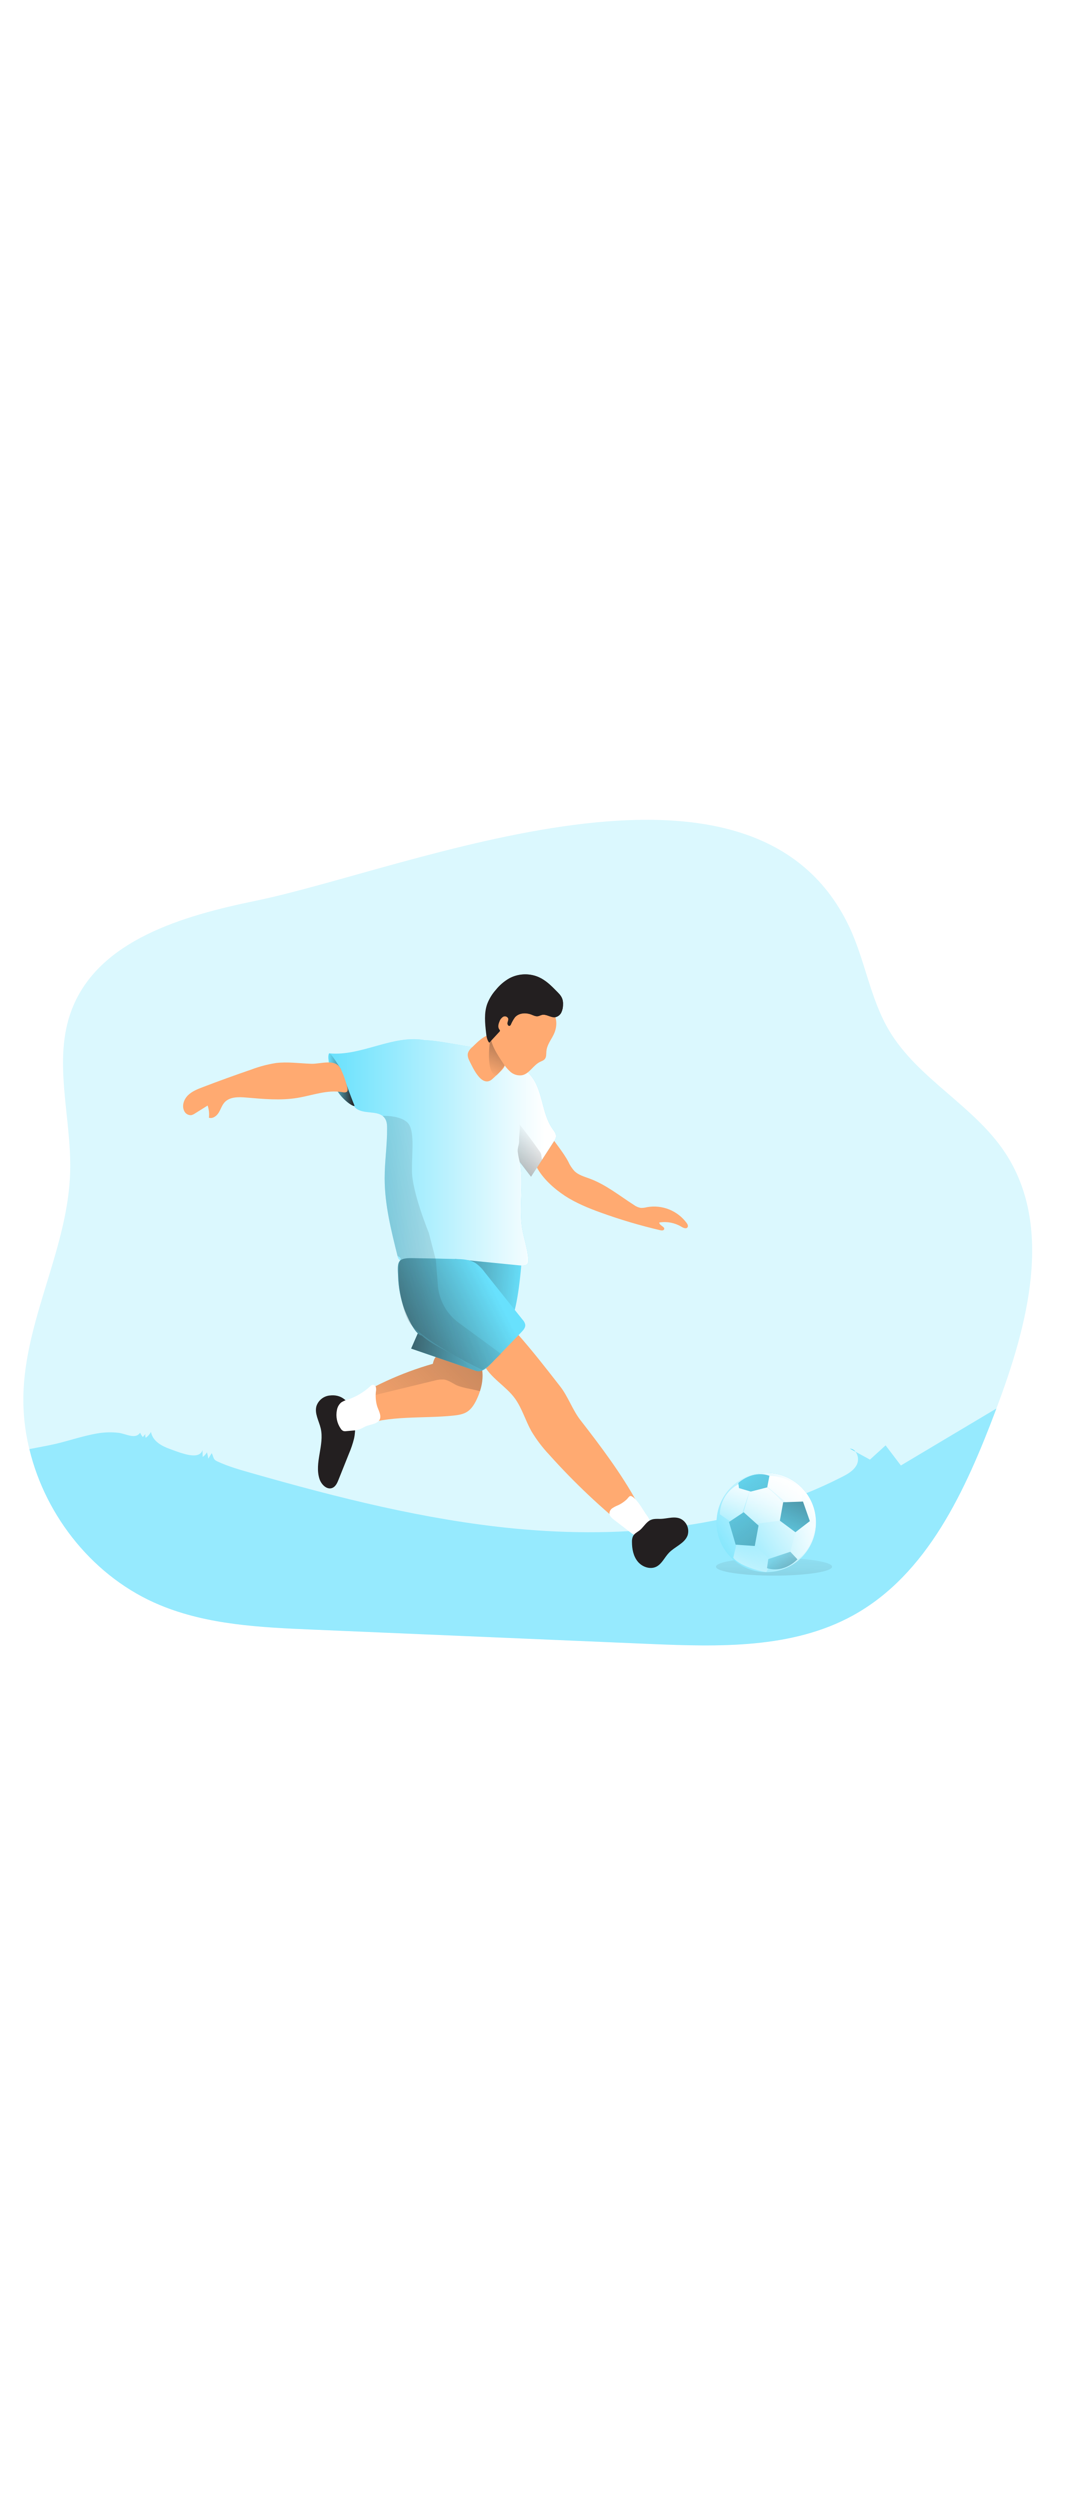 <svg id="_0202_soccer" xmlns="http://www.w3.org/2000/svg" xmlns:xlink="http://www.w3.org/1999/xlink" viewBox="0 0 500 500" data-imageid="soccer-64" imageName="Soccer" class="illustrations_image" style="width: 214px;"><defs><style>.cls-1_soccer-64{opacity:.6;}.cls-1_soccer-64,.cls-2_soccer-64,.cls-3_soccer-64,.cls-4_soccer-64,.cls-5_soccer-64,.cls-6_soccer-64,.cls-7_soccer-64,.cls-8_soccer-64,.cls-9_soccer-64,.cls-10_soccer-64,.cls-11_soccer-64,.cls-12_soccer-64,.cls-13_soccer-64,.cls-14_soccer-64,.cls-15_soccer-64,.cls-16_soccer-64,.cls-17_soccer-64,.cls-18_soccer-64,.cls-19_soccer-64,.cls-20_soccer-64,.cls-21_soccer-64,.cls-22_soccer-64,.cls-23_soccer-64,.cls-24_soccer-64,.cls-25_soccer-64,.cls-26_soccer-64,.cls-27_soccer-64{stroke-width:0px;}.cls-1_soccer-64,.cls-23_soccer-64{isolation:isolate;}.cls-1_soccer-64,.cls-23_soccer-64,.cls-27_soccer-64{fill:#68e1fd;}.cls-2_soccer-64{fill:url(#linear-gradient);}.cls-3_soccer-64{fill:url(#linear-gradient-11-soccer-64);}.cls-4_soccer-64{fill:url(#linear-gradient-12-soccer-64);}.cls-5_soccer-64{fill:url(#linear-gradient-13-soccer-64);}.cls-6_soccer-64{fill:url(#linear-gradient-10-soccer-64);}.cls-7_soccer-64{fill:url(#linear-gradient-17-soccer-64);}.cls-8_soccer-64{fill:url(#linear-gradient-16-soccer-64);}.cls-9_soccer-64{fill:url(#linear-gradient-19-soccer-64);}.cls-10_soccer-64{fill:url(#linear-gradient-15-soccer-64);}.cls-11_soccer-64{fill:url(#linear-gradient-21-soccer-64);}.cls-12_soccer-64{fill:url(#linear-gradient-18-soccer-64);}.cls-13_soccer-64{fill:url(#linear-gradient-14-soccer-64);}.cls-14_soccer-64{fill:url(#linear-gradient-20-soccer-64);}.cls-15_soccer-64{fill:url(#linear-gradient-4-soccer-64);}.cls-16_soccer-64{fill:url(#linear-gradient-2-soccer-64);}.cls-17_soccer-64{fill:url(#linear-gradient-3-soccer-64);}.cls-18_soccer-64{fill:url(#linear-gradient-8-soccer-64);}.cls-19_soccer-64{fill:url(#linear-gradient-9-soccer-64);}.cls-20_soccer-64{fill:url(#linear-gradient-7-soccer-64);}.cls-21_soccer-64{fill:url(#linear-gradient-5-soccer-64);}.cls-22_soccer-64{fill:url(#linear-gradient-6-soccer-64);}.cls-23_soccer-64{opacity:.24;}.cls-24_soccer-64{fill:#231f20;}.cls-25_soccer-64{fill:#fff;}.cls-26_soccer-64{fill:#ffaa71;}</style><linearGradient id="linear-gradient-soccer-64" x1="743.92" y1="2452.65" x2="731.75" y2="2943" gradientTransform="translate(-515.53 2894.38) scale(1 -1)" gradientUnits="userSpaceOnUse"><stop offset="0" stop-color="#231f20" stop-opacity="0"/><stop offset="1" stop-color="#231f20"/></linearGradient><linearGradient id="linear-gradient-2-soccer-64" x1="832.95" y1="2530.4" x2="829.89" y2="2369.27" gradientTransform="translate(-471 2915.26) scale(1 -1)" xlink:href="#linear-gradient-soccer-64"/><linearGradient id="linear-gradient-3-soccer-64" x1="685.24" y1="2553.02" x2="880.31" y2="2744.76" xlink:href="#linear-gradient-soccer-64"/><linearGradient id="linear-gradient-4-soccer-64" x1="668.98" y1="2690.01" x2="775.36" y2="2690.01" gradientTransform="translate(-515.53 2894.38) scale(1 -1)" gradientUnits="userSpaceOnUse"><stop offset="0" stop-color="#fff" stop-opacity="0"/><stop offset=".95" stop-color="#fff"/></linearGradient><linearGradient id="linear-gradient-5-soccer-64" x1="669" y1="2723.99" x2="681.18" y2="2723.99" xlink:href="#linear-gradient-soccer-64"/><linearGradient id="linear-gradient-6-soccer-64" x1="743.44" y1="2726.29" x2="762.33" y2="2766.92" xlink:href="#linear-gradient-soccer-64"/><linearGradient id="linear-gradient-7-soccer-64" x1="742.17" y1="2757.2" x2="778.64" y2="2757.2" xlink:href="#linear-gradient-soccer-64"/><linearGradient id="linear-gradient-8-soccer-64" x1="758.94" y1="2612.09" x2="681.73" y2="2617.9" xlink:href="#linear-gradient-soccer-64"/><linearGradient id="linear-gradient-9-soccer-64" x1="746.08" y1="2626.2" x2="665.15" y2="2585.1" xlink:href="#linear-gradient-soccer-64"/><linearGradient id="linear-gradient-10-soccer-64" x1="762.7" y1="2658.64" x2="361.8" y2="2562.29" xlink:href="#linear-gradient-soccer-64"/><linearGradient id="linear-gradient-11-soccer-64" x1="766.91" y1="2699.98" x2="730.59" y2="2644.79" xlink:href="#linear-gradient-soccer-64"/><linearGradient id="linear-gradient-12-soccer-64" x1="799.75" y1="2518.4" x2="850.51" y2="2552.24" gradientTransform="translate(-471 2915.26) scale(1 -1)" xlink:href="#linear-gradient-4-soccer-64"/><linearGradient id="linear-gradient-13-soccer-64" x1="882.77" y1="2512.98" x2="917.43" y2="2493.48" xlink:href="#linear-gradient-4-soccer-64"/><linearGradient id="linear-gradient-14-soccer-64" x1="869.77" y1="2505.68" x2="854.27" y2="2483.27" xlink:href="#linear-gradient-4-soccer-64"/><linearGradient id="linear-gradient-15-soccer-64" x1="857.44" y1="2511.68" x2="860.56" y2="2543.02" xlink:href="#linear-gradient-4-soccer-64"/><linearGradient id="linear-gradient-16-soccer-64" x1="870.87" y1="2510.35" x2="873.98" y2="2541.69" xlink:href="#linear-gradient-4-soccer-64"/><linearGradient id="linear-gradient-17-soccer-64" x1="879.97" y1="2512.07" x2="882.8" y2="2540.57" xlink:href="#linear-gradient-4-soccer-64"/><linearGradient id="linear-gradient-18-soccer-64" x1="834.5" y1="2523.22" x2="863.97" y2="2590.26" gradientTransform="translate(-471 2915.26) scale(1 -1)" xlink:href="#linear-gradient-soccer-64"/><linearGradient id="linear-gradient-19-soccer-64" x1="857.92" y1="2550.49" x2="953.8" y2="2412.26" xlink:href="#linear-gradient-soccer-64"/><linearGradient id="linear-gradient-20-soccer-64" x1="799.51" y1="2561.74" x2="895.39" y2="2423.52" gradientTransform="translate(-471 2915.26) scale(1 -1)" xlink:href="#linear-gradient-soccer-64"/><linearGradient id="linear-gradient-21-soccer-64" x1="875.91" y1="2505.6" x2="903.58" y2="2463.41" xlink:href="#linear-gradient-soccer-64"/></defs><g id="background_soccer-64"><path class="cls-23_soccer-64 targetColor" d="M465.62,324.04c-.11.29-.2.56-.32.85-14.06,37.24-31.87,76.69-66.75,95.88-28.42,15.62-62.62,14.66-95.01,13.3-52.51-2.24-105.02-4.47-157.53-6.7-24.18-1.03-48.95-2.18-71.3-11.47-30.45-12.62-53.33-40.98-60.99-72.88-2.27-9.18-3.17-18.63-2.69-28.07,1.8-34.71,20.84-66.87,21.76-101.57.67-25.51-8.4-52.1.81-75.9,12.55-32.38,51.87-43.67,85.93-50.69,72.15-14.88,231.51-83.53,277.15,11.81,7.52,15.71,9.85,33.7,18.73,48.72,13.41,22.67,39.63,35.11,54.19,57.08,22.92,34.59,10.68,80.71-3.98,119.63Z" style="fill: rgb(104, 225, 253);"/><path class="cls-1_soccer-64 targetColor" d="M465.62,324.04c-.11.29-.2.56-.32.85-14.06,37.24-31.87,76.69-66.75,95.88-28.42,15.62-62.62,14.66-95.01,13.3-52.51-2.24-105.02-4.47-157.53-6.7-24.18-1.03-48.95-2.18-71.3-11.47-30.45-12.62-53.33-40.98-60.99-72.88,3.06-.59,6.28-1.18,9.64-1.86,7.39-1.49,14.54-4.15,21.92-5.43,3.33-.59,6.72-.7,10.08-.32,3.57.43,7.91,3.25,10.13-.06.3.75.72,1.43,1.25,2.04l1.21-1.39c-.13.58-.07,1.2.16,1.75,1.01-.72,1.84-1.66,2.44-2.74.81,4.38,5.1,6.63,8.93,8,3.25,1.14,10.44,4.2,13.54,2.44.8-.41,1.39-1.14,1.62-2.01l.06,3.25c.83-.57,1.51-1.31,2.01-2.18.28.98.49,1.97.63,2.98l1.58-2.55c.63.99.67,2.33,1.52,3.14.34.3.74.54,1.16.71,5.16,2.4,10.56,3.9,16.01,5.46,40.24,11.47,80.99,21.84,122.74,25.89,52.1,5.03,106.44-.27,153.06-24.09,2.83-1.41,5.77-3.13,7.07-5.98.83-1.94.54-4.17-.74-5.84l6.78,3.71c2.42-2.23,4.86-4.45,7.31-6.66,2.39,3.13,4.74,6.25,7.14,9.4,14.87-8.88,29.75-17.76,44.65-26.63Z" style="fill: rgb(104, 225, 253);"/><path class="cls-2_soccer-64" d="M151.95,369.5c-1.02,3.88,3.43,6.72,6.78,8.93s6.04,7.73,2.5,9.64c-.95.41-1.98.59-3.01.53-22.28.26-44.55-1.28-66.59-4.62,3.3,9.03,14.62,11.65,24.15,12.8,66.59,7.95,133.84,8.63,200.57,2.02,17.58-1.74,37.92-5.87,45.75-21.71-2.06,4.18-19.72,7.95-24.08,9.17-8.29,2.33-16.77,3.9-25.34,4.71-16.8,1.55-33.68,1.95-50.53,1.19-37.7-1.71-74.89-9.35-110.2-22.66Z"/><ellipse class="cls-16_soccer-64" cx="361.7" cy="397.98" rx="27.13" ry="4.16"/></g><g id="character_soccer-64"><path class="cls-26_soccer-64" d="M263.82,224.59c5.29,3.45,11.17,5.85,17.11,7.99,9.03,3.26,18.25,5.99,27.61,8.17.63.15,1.44.21,1.76-.35.71-1.23-2.22-1.8-2.24-3.25,3.58-.6,7.26.1,10.37,1.98.91.56,2.29,1.13,2.86.23.39-.61,0-1.4-.42-1.99-4.27-5.78-11.44-8.65-18.52-7.4-.95.26-1.94.37-2.92.35-1.18-.21-2.29-.69-3.25-1.41-6.74-4.32-13.08-9.48-20.59-12.26-2.44-.91-5.12-1.62-7.02-3.4-1.27-1.35-2.3-2.91-3.05-4.6-2.18-4.18-6.67-9.53-10.19-14.71-.76-1.12-3.51,9.16-3.86,9.91-1.1,2.38-1.9,5.12-.63,7.51,2.83,5.29,8.13,10.02,13,13.22Z"/><path class="cls-24_soccer-64" d="M154.08,317.97c-2.85.29-5.27,2.21-6.2,4.92-1,3.47,1.17,6.96,1.99,10.47,1.79,7.75-3.05,16.08-.57,23.64.85,2.61,3.48,5.21,6.02,4.16,1.51-.63,2.27-2.31,2.87-3.83l4.87-12.18c.99-2.29,1.79-4.66,2.39-7.09,1.74-7.8-.8-21.41-11.38-20.08Z"/><path class="cls-26_soccer-64" d="M240.72,319.49c3.25,4.6,4.83,10.2,7.58,15.14,2.38,3.98,5.19,7.68,8.37,11.05,11.69,13.06,24.45,25.1,38.17,36.01,3.52-.25,6.03-3.93,6.18-7.46s-1.62-3.13-3.3-6.24c-7.09-13.15-17.39-26.8-26.57-38.61-3.52-4.52-5.77-11.01-9.3-15.53-6.5-8.36-12.99-16.72-20.02-24.65-.49-.68-1.19-1.2-1.99-1.47-.88-.1-1.77.1-2.53.55-5.42,2.5-14.78,7.45-11.52,14.66,3,6.68,10.73,10.61,14.93,16.56Z"/><path class="cls-26_soccer-64" d="M202.26,303.18c-14.85,4.23-28.97,10.71-41.86,19.21-.48.25-.87.64-1.14,1.1-.22.69-.17,1.44.13,2.1l1.06,3.3c.47,1.49,1.06,3.13,2.44,3.86,1.62.81,3.55.12,5.25-.52,13.8-5.16,29.13-3.35,43.79-4.87,2.21-.24,4.49-.58,6.36-1.77,2.01-1.29,3.33-3.42,4.37-5.58,2.38-4.95,3.65-10.65,2.27-15.96-.13-.69-.45-1.33-.92-1.85-.47-.39-1.03-.67-1.62-.81-4.02-1.29-8.19-2.03-12.4-2.22-4.69-.26-6.72-.71-7.72,4.02Z"/><path class="cls-17_soccer-64" d="M224.29,315.96c-4.16-1.12-9.05-1.62-11.68-3.16-1.62-.91-3.25-1.97-5.04-2.27-1.55-.12-3.11.05-4.6.5-8.43,2.06-16.85,4.11-25.24,6.13-1.51.35-3.1.76-4.19,1.86-1.24,1.23-1.62,3.12-1.68,4.87-.12,2.34.12,4.69.71,6.96-1.5.39-2.97.85-4.43,1.38-1.71.62-3.65,1.36-5.25.5-1.38-.71-1.97-2.36-2.44-3.87l-1.06-3.25c-.3-.66-.34-1.41-.11-2.1.26-.48.65-.86,1.12-1.12,12.89-8.51,27.01-15,41.86-19.25,1-4.72,3.04-4.27,7.69-4.06,4.23.19,8.41.93,12.45,2.2.6.16,1.15.46,1.62.86.47.52.79,1.16.92,1.85.92,3.96.69,8.11-.66,11.94Z"/><path class="cls-27_soccer-64 targetColor" d="M259.82,197.02c-.12.78-.45,1.51-.94,2.12-1.86,2.89-3.72,5.75-5.57,8.61-1.71,2.69-3.45,5.34-5.16,7.99-1.74-2.24-3.45-4.51-5.19-6.78.05.23.09.45.12.68,1.74,9.91-.68,20.23.91,30.19.81,4.87,2.54,9.58,2.89,14.5.12.69,0,1.39-.32,2.01-.62.92-1.88.97-2.98.92-16.24-.6-32.44-1.18-48.58-1.75-2.07-.08-4.16-.17-6.22-.24-.67.05-1.34-.12-1.92-.47-.59-.53-.98-1.25-1.1-2.03-2.98-11.94-6.02-24.03-6.02-36.33,0-7.81,1.21-15.57,1.15-23.38,0-1.53-.11-3.18-.97-4.48-.31-.48-.7-.91-1.14-1.27-3.19-2.44-9.11-.81-12.51-3.56-1.01-.94-1.83-2.06-2.44-3.3-2.89-5.19-5.78-10.35-8.67-15.51-1.18-2.12-2.35-4.65-1.3-6.84,15.1,1.45,29.81-8.93,44.73-6.16,4.98,0,17.68,2.62,22.66,3.36,5.48.81,2.96,2.57,8.41,4.01,6.8,1.77,14.06,3.83,18.48,9.28,5.68,7.02,4.87,17.49,10.09,24.86.76,1.1,1.71,2.24,1.58,3.57Z" style="fill: rgb(104, 225, 253);"/><path class="cls-15_soccer-64" d="M259.82,197.02c-.12.78-.45,1.51-.94,2.12-1.86,2.89-3.72,5.75-5.57,8.61-1.71,2.69-3.45,5.34-5.16,7.99-1.74-2.24-3.45-4.51-5.19-6.78.05.23.09.45.12.68,1.74,9.91-.68,20.23.91,30.19.81,4.87,2.54,9.58,2.89,14.5.12.69,0,1.39-.32,2.01-.62.92-1.88.97-2.98.92-16.24-.6-32.44-1.18-48.58-1.75-2.07-.08-4.16-.17-6.22-.24-.67.05-1.34-.12-1.92-.47-.59-.53-.98-1.25-1.1-2.03-2.98-11.94-6.02-24.03-6.02-36.33,0-7.81,1.21-15.57,1.15-23.38,0-1.53-.11-3.18-.97-4.48-.31-.48-.7-.91-1.14-1.27-3.19-2.44-9.11-.81-12.51-3.56-1.01-.94-1.83-2.06-2.44-3.3-2.89-5.19-5.78-10.35-8.67-15.51-1.18-2.12-2.35-4.65-1.3-6.84,15.1,1.45,29.81-8.93,44.73-6.16,4.98,0,17.68,2.62,22.66,3.36,5.48.81,2.96,2.57,8.41,4.01,6.8,1.77,14.06,3.83,18.48,9.28,5.68,7.02,4.87,17.49,10.09,24.86.76,1.1,1.71,2.24,1.58,3.57Z"/><path class="cls-27_soccer-64 targetColor" d="M153.66,162.53s-.55-4.06.19-4.43,5.36,7.26,5.36,7.26c0,0,5.68,15.58,6.38,16.99s-4.87-1.56-8.12-6.96c-3.25-5.4-3.81-12.86-3.81-12.86Z" style="fill: rgb(104, 225, 253);"/><path class="cls-21_soccer-64" d="M153.66,162.53s-.55-4.06.19-4.43,5.36,7.26,5.36,7.26c0,0,5.68,15.58,6.38,16.99s-4.87-1.56-8.12-6.96c-3.25-5.4-3.81-12.86-3.81-12.86Z"/><path class="cls-26_soccer-64" d="M220.5,155.35c-.82.67-1.45,1.54-1.82,2.53-.41,1.46.26,2.99.97,4.34,1.22,2.31,5.5,12.4,10.49,7.83,3.87-3.55,5.84-5.38,5.68-6.38-.24-1.38-1.5-10.21-2.07-11.5-.23-.6-.58-1.15-1.02-1.62-4.03-3.91-9.61,2.31-12.23,4.82Z"/><path class="cls-22_soccer-64" d="M229.13,151.06s-2.74,16.83,3.1,17.45l5.76-7.71-8.86-9.74Z"/><path class="cls-26_soccer-64" d="M258.26,150.23c-1.24,2.2-2.73,4.39-2.94,6.91-.1,1.22.06,2.57-.68,3.53-.59.81-1.62,1.06-2.44,1.49-3.1,1.62-4.87,5.47-8.25,6.17-1.97.29-3.97-.3-5.46-1.62-1.46-1.32-2.72-2.85-3.73-4.54-2.44-3.63-4.91-7.41-5.58-11.73-1.03-6.63,2.86-13.63,8.93-16.5,6.28-2.76,13.59-1.58,18.68,3.02,3.91,3.61,3.98,8.83,1.46,13.26Z"/><path class="cls-24_soccer-64" d="M263.09,135.51c-.01,1.22-.29,2.43-.81,3.53-.55,1.11-1.58,1.91-2.79,2.16-2.12.32-4.17-1.56-6.25-1.07-.64.15-1.23.52-1.88.62-1.05.17-2.06-.37-3.06-.76-2.57-.98-5.84-.81-7.67,1.29-.76,1.05-1.4,2.17-1.9,3.36-.1.25-.28.46-.52.59-.66.28-1.2-.67-1.08-1.37s.54-1.4.33-2.08c-.38-.84-1.38-1.21-2.22-.83-.04.02-.08.04-.12.06-.8.5-1.4,1.27-1.7,2.17-.54,1.21-.9,2.72-.08,3.76.17.16.28.37.31.59-.04.17-.12.32-.25.44l-4.77,5.17c-1.07-1.24-1.31-2.98-1.49-4.61-.51-4.51-1-9.22.52-13.5.94-2.44,2.31-4.69,4.06-6.64,1.73-2.15,3.84-3.96,6.24-5.34,3.81-2.04,8.28-2.43,12.38-1.1,3.56,1.18,6.21,3.53,8.79,6.14,2.26,2.35,4.19,3.65,3.95,7.4Z"/><path class="cls-20_soccer-64" d="M263.09,135.51c-.01,1.22-.29,2.43-.81,3.53-.55,1.11-1.58,1.91-2.79,2.16-2.12.32-4.17-1.56-6.25-1.07-.64.15-1.23.52-1.88.62-1.05.17-2.06-.37-3.06-.76-2.57-.98-5.84-.81-7.67,1.29-.76,1.05-1.4,2.17-1.9,3.36-.1.25-.28.46-.52.59-.66.28-1.2-.67-1.08-1.37s.54-1.4.33-2.08c-.38-.84-1.38-1.21-2.22-.83-.04.02-.08.04-.12.06-.8.5-1.4,1.27-1.7,2.17-.54,1.21-.9,2.72-.08,3.76.17.16.28.37.31.59-.04.17-.12.32-.25.44l-4.77,5.17c-1.07-1.24-1.31-2.98-1.49-4.61-.51-4.51-1-9.22.52-13.5.94-2.44,2.31-4.69,4.06-6.64,1.73-2.15,3.84-3.96,6.24-5.34,3.81-2.04,8.28-2.43,12.38-1.1,3.56,1.18,6.21,3.53,8.79,6.14,2.26,2.35,4.19,3.65,3.95,7.4Z"/><path class="cls-27_soccer-64 targetColor" d="M243.57,257.27s-1.39,18.93-4.69,25.55c-3.3,6.62-16.41,23.68-16.41,23.68l-30.35-10.44,8.03-18.42,12.52-23.44,30.91,3.07Z" style="fill: rgb(104, 225, 253);"/><path class="cls-18_soccer-64" d="M243.57,257.27s-1.39,18.93-4.69,25.55c-3.3,6.62-16.41,23.68-16.41,23.68l-30.35-10.44,8.03-18.42,12.52-23.44,30.91,3.07Z"/><path class="cls-27_soccer-64 targetColor" d="M197.02,289.86c6.63,5.91,15.92,8.27,22.38,14.37.84.97,1.89,1.74,3.07,2.25,2.54.81,5-1.3,6.85-3.25l14.34-14.87c.93-.97,1.94-2.14,1.79-3.48-.18-.85-.6-1.63-1.2-2.26l-17.78-22.27c-1.16-1.62-2.57-3.04-4.19-4.2-2.79-1.78-6.29-1.9-9.59-1.97-6.74-.13-13.48-.31-20.22-.39-7.02-.09-6.75,1.92-6.43,8.58.16,5.15,1.12,10.23,2.83,15.09.83,2.31,5.03,12.38,8.14,12.38Z" style="fill: rgb(104, 225, 253);"/><path class="cls-19_soccer-64" d="M197.02,289.86c6.63,5.91,15.92,8.27,22.38,14.37.84.97,1.89,1.74,3.07,2.25,2.54.81,5-1.3,6.85-3.25l14.34-14.87c.93-.97,1.94-2.14,1.79-3.48-.18-.85-.6-1.63-1.2-2.26l-17.78-22.27c-1.16-1.62-2.57-3.04-4.19-4.2-2.79-1.78-6.29-1.9-9.59-1.97-6.74-.13-13.48-.31-20.22-.39-7.02-.09-6.75,1.92-6.43,8.58.16,5.15,1.12,10.23,2.83,15.09.83,2.31,5.03,12.38,8.14,12.38Z"/><path class="cls-25_soccer-64" d="M175.66,316.18c.13-.67.13-1.35,0-2.01-.15-.68-.74-1.17-1.44-1.2-.49.1-.93.36-1.25.74-3.07,2.81-6.7,4.94-10.65,6.25-1.03.26-2.02.7-2.91,1.29-1.05.93-1.75,2.19-1.97,3.57-.62,3.02.04,6.16,1.81,8.68.28.46.69.83,1.19,1.06.43.12.89.15,1.33.08l3.05-.28c1.05-.05,2.09-.23,3.09-.54.92-.37,1.82-.8,2.69-1.3,2.35-1.19,6.95-1.08,7.12-4.48.09-1.84-1.18-3.77-1.62-5.53-.53-2.06-.68-4.21-.45-6.33Z"/><path class="cls-25_soccer-64" d="M288.71,369.3c-.89.36-1.75.81-2.56,1.34-.83.54-1.34,1.45-1.37,2.44.05,1.24,1.11,2.17,2.1,2.93l7.8,6c.61.53,1.3.95,2.05,1.24,2.31.75,4.69-1.07,5.94-3.15.71-1.04,1.03-2.3.89-3.55-.24-.93-.68-1.8-1.3-2.54-1.84-2.55-3.96-6.72-6.5-8.58-1.62-1.18-1.74,0-3.13,1.31-1.17,1.05-2.49,1.92-3.92,2.57Z"/><path class="cls-24_soccer-64" d="M295.72,383.9c-.31.79-.45,1.65-.41,2.5,0,3.25.63,6.63,2.68,9.15s5.77,3.86,8.67,2.44c2.65-1.32,3.87-4.36,5.92-6.5,2.79-2.92,7.31-4.36,8.72-8.12.89-2.78-.18-5.82-2.62-7.42-3-1.93-6.82-.35-10.11-.32-2.44,0-4.12-.19-6.03,1.53-1.34,1.19-2.27,2.72-3.68,3.86-1.1.84-2.56,1.5-3.14,2.88Z"/><path class="cls-26_soccer-64" d="M128.75,162.65c-3.85.62-7.63,1.62-11.27,3-7.63,2.61-15.21,5.36-22.74,8.24-2.44.93-5,1.94-6.89,3.79s-2.94,4.8-1.84,7.2c.54,1.35,1.89,2.2,3.34,2.11.64-.15,1.24-.43,1.77-.81l5.9-3.69c.62,1.83.83,3.77.6,5.68,1.75.6,3.6-.77,4.57-2.35s1.5-3.44,2.74-4.82c2.39-2.63,6.5-2.56,10.03-2.26,8,.68,16.09,1.48,24.02.17,7.01-1.15,14.01-3.94,20.99-2.66.81.15,1.85.27,2.3-.43.22-.47.25-1.01.07-1.49-.69-3.11-1.74-6.13-3.14-8.99-2.44-4.98-9.27-2.22-13.74-2.37-5.58-.18-11.17-1.03-16.73-.33Z"/><path class="cls-6_soccer-64" d="M203.69,254.78l.93,11.78c.55,6.92,4.08,13.27,9.68,17.39l19.89,14.62c-.41.63-2.39,1.97-3.94,3.74-.45.51-4.66,3.95-5.19,3.53-.41-.28-20.69-9.41-32.31-20.2-5.73-5.32-7.75-27.54-5.68-30.97.71-1.19-1.27-1.8-1.3-1.88-2.98-11.94-6.02-24.03-6.02-36.33,0-7.81,1.21-15.57,1.15-23.38,0-1.53-.11-3.18-.97-4.48-.31-.48-.7-.91-1.14-1.27,0,0,7.69-.41,11.41,2.92,3.72,3.34,2.3,12.64,2.3,22.62s7.87,29.07,7.87,29.07l3.33,12.85Z"/><path class="cls-3_soccer-64" d="M248.14,215.74c-1.74-2.24-3.45-4.51-5.19-6.78.05.23.09.45.12.68-.53-1.86-.91-3.76-1.15-5.68-.15-1.88.81-3.42.65-5.3-.09-1.27.68-6.69.12-7.46,3.25,4.07,6.37,8.25,9.37,12.56.62.7.97,1.6.97,2.53.04.51.13,1.01.27,1.5-1.71,2.65-3.45,5.32-5.16,7.95Z"/></g><g id="ball_soccer-64"><path class="cls-27_soccer-64 targetColor" d="M399.78,344.24c-.89-.47-1.77-.97-2.66-1.45,1.05.07,2.03.6,2.66,1.45Z" style="fill: rgb(104, 225, 253);"/><circle class="cls-27_soccer-64 targetColor" cx="358.07" cy="377.32" r="23.22" style="fill: rgb(104, 225, 253);"/><circle class="cls-4_soccer-64" cx="358.07" cy="377.32" r="23.22"/><path class="cls-5_soccer-64" d="M368.78,393.18l2.9-11.31,5.68-5.68,3.25,2.28s.21,10.38-7.98,16.09l-3.85-1.37Z"/><path class="cls-13_soccer-64" d="M351.45,386.43l9.34,9.44-2.72,4.67s-11.81-2.08-15.43-6.75l2.08-8.71,6.73,1.35Z"/><polygon class="cls-27_soccer-64 targetColor" points="365.98 367.86 364.42 376.47 371.69 381.87 378.43 376.68 375.21 367.55 365.98 367.86" style="fill: rgb(104, 225, 253);"/><path class="cls-10_soccer-64" d="M350.48,362.01l-4.01,12.03-4.69,3.18-5.4-3.74s-.39-10.49,10.65-14.94l3.44,3.46Z"/><path class="cls-8_soccer-64" d="M365.94,368.01l-1.5,8.46-12.18,1.62-4.77-5.55,2.97-10.5,8.06-1.14c2.65,2.18,5.14,4.55,7.43,7.11Z"/><path class="cls-7_soccer-64" d="M375.37,362.84l-.97,4.72-7.25.27-9.47-8.02,1.86-4.3c10.74.29,15.83,7.34,15.83,7.34Z"/><path class="cls-27_soccer-64 targetColor" d="M359.54,355.51l-1.03,5.39-7.68,1.97-5.5-1.62-.32-2.39s6.51-6.26,14.53-3.35Z" style="fill: rgb(104, 225, 253);"/><polygon class="cls-27_soccer-64 targetColor" points="340.65 377.09 347.5 372.53 354.46 378.76 352.69 388.3 343.77 387.68 340.65 377.09" style="fill: rgb(104, 225, 253);"/><polygon class="cls-12_soccer-64" points="378.43 376.67 371.69 381.86 364.43 376.47 365.94 368.01 365.96 367.86 367.15 367.83 374.4 367.56 375.23 367.53 378.43 376.67"/><path class="cls-9_soccer-64" d="M359.54,355.51l-1.03,5.39-7.68,1.97-5.5-1.62-.32-2.39s6.51-6.26,14.53-3.35Z"/><polygon class="cls-14_soccer-64" points="340.65 377.09 347.5 372.53 354.46 378.76 352.69 388.3 343.77 387.68 340.65 377.09"/><path class="cls-1_soccer-64 targetColor" d="M358.4,398.68l.62-4.26,10.28-3.43,3.32,3.53s-5.92,6.64-14.22,4.15Z" style="fill: rgb(104, 225, 253);"/><path class="cls-11_soccer-64" d="M358.4,398.68l.62-4.26,10.28-3.43,3.32,3.53s-5.92,6.64-14.22,4.15Z"/></g></svg>
